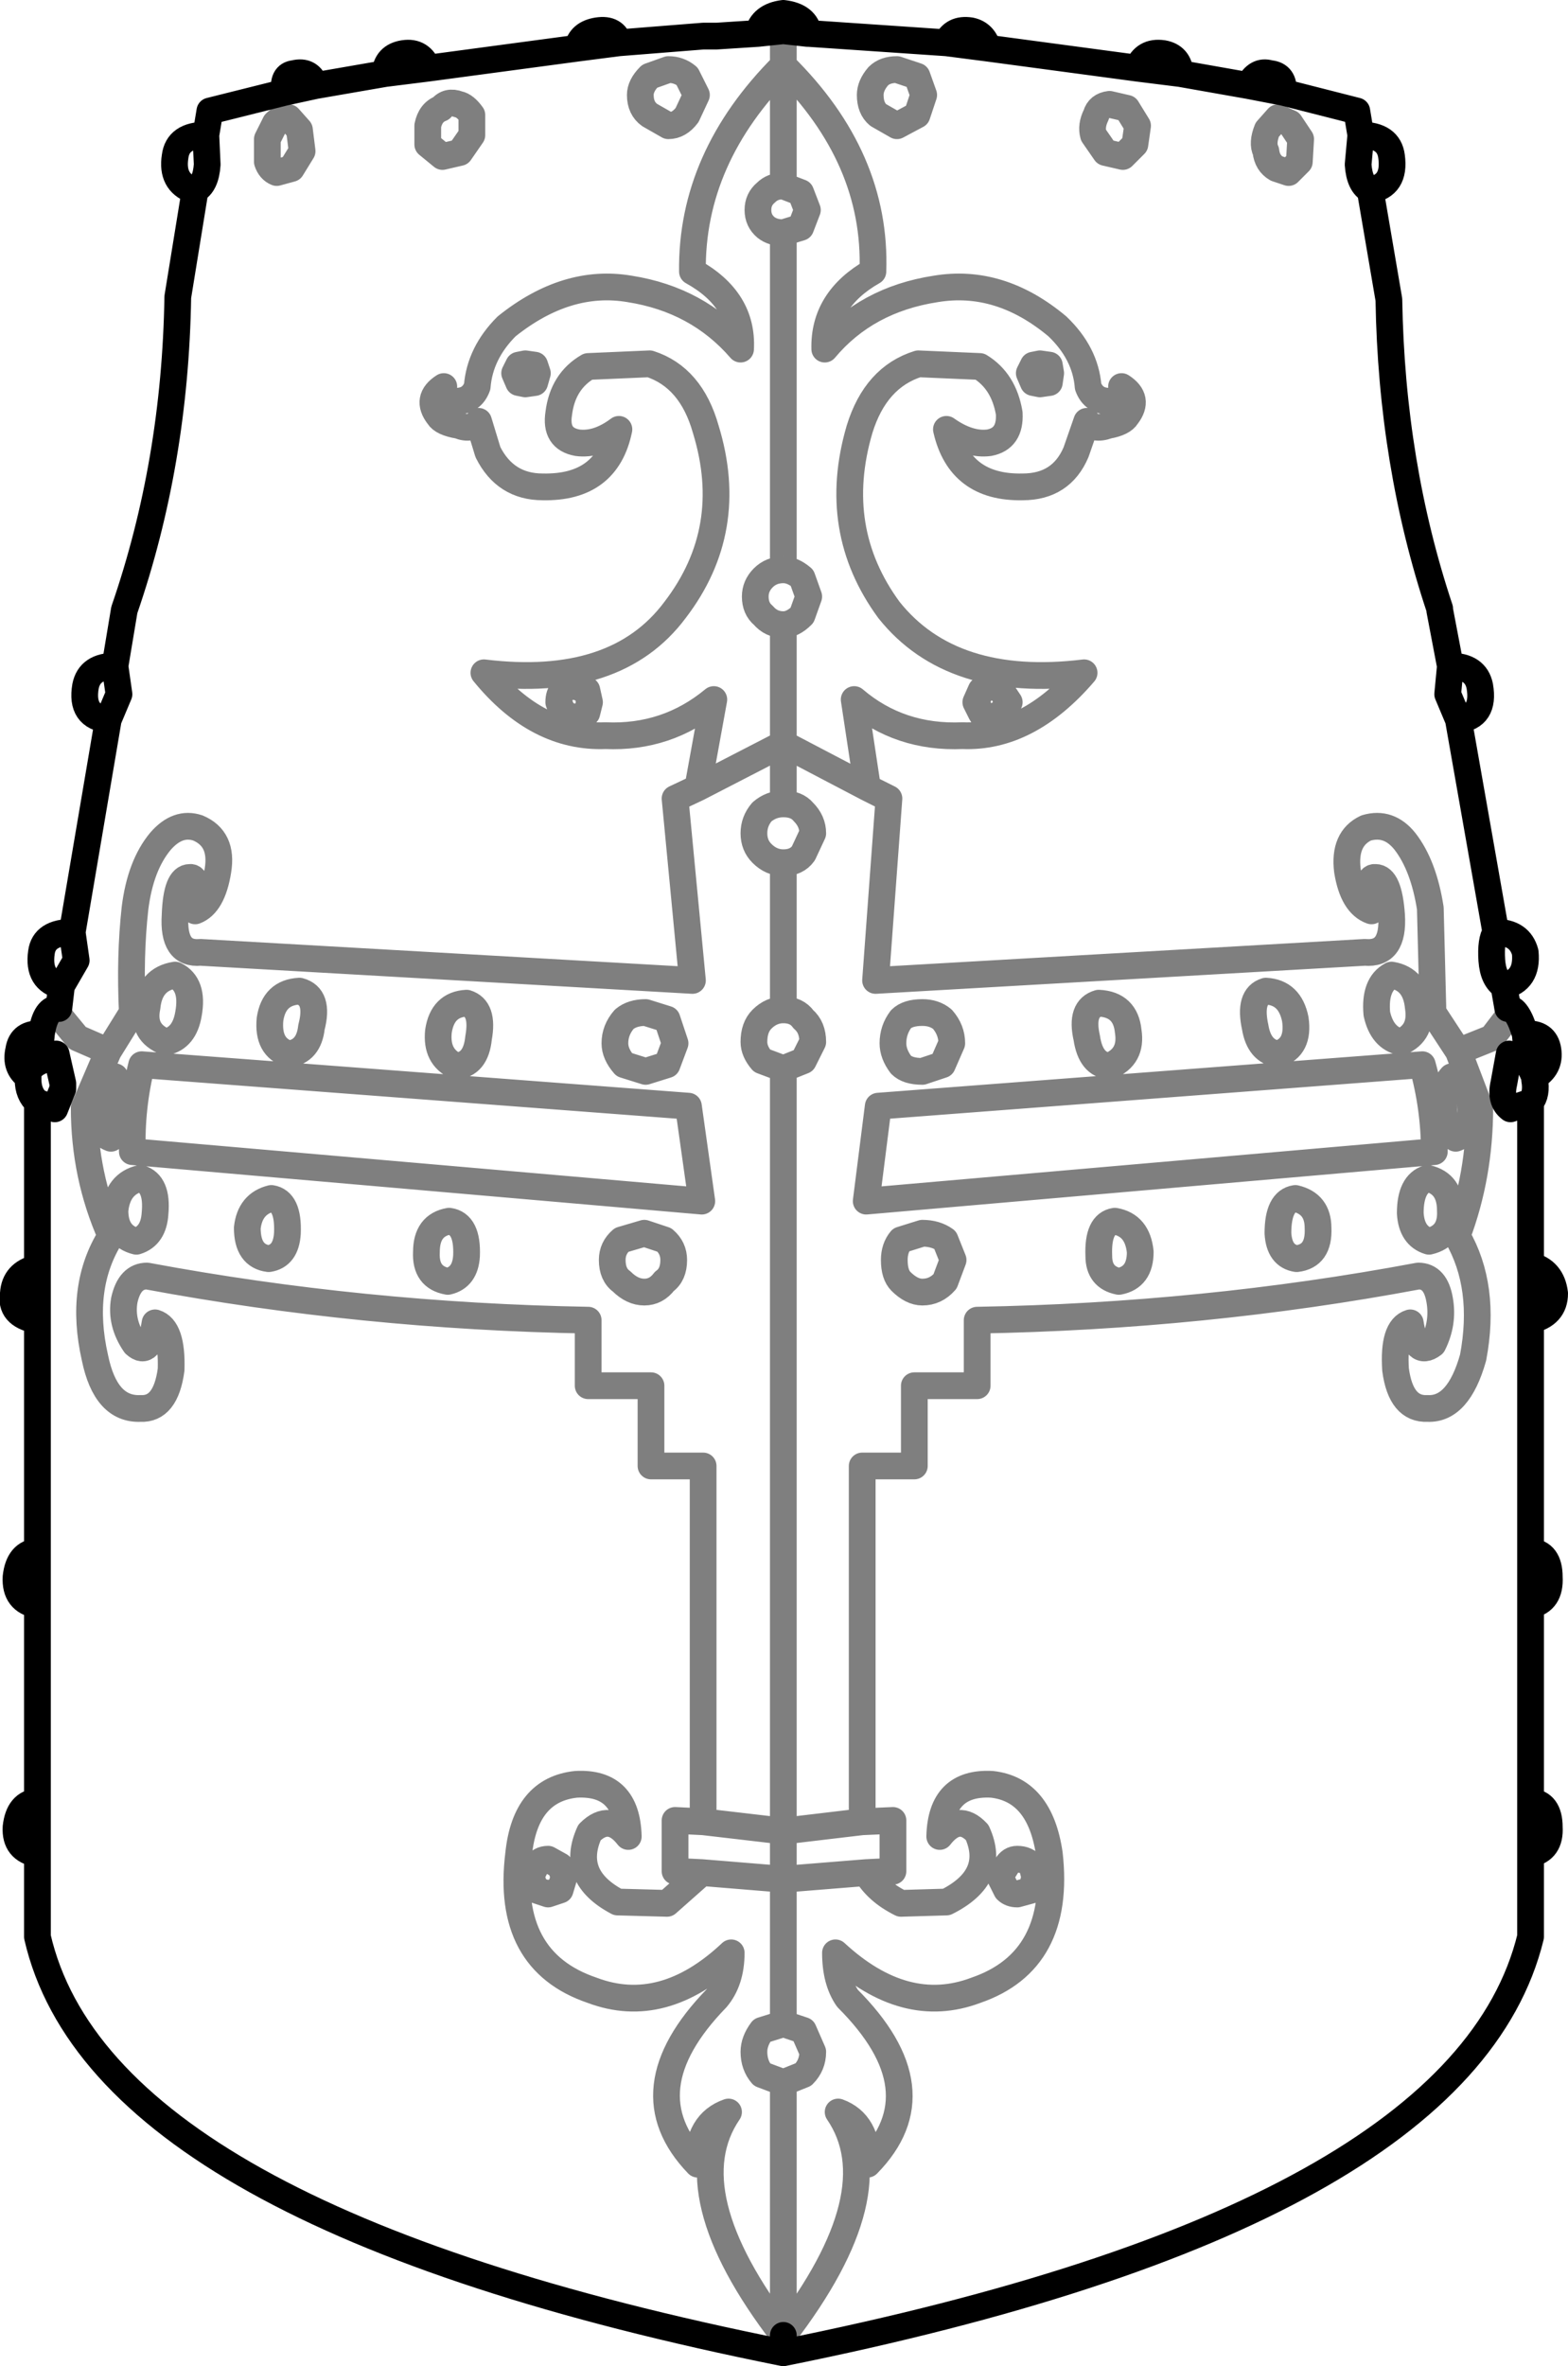<?xml version="1.0" encoding="UTF-8" standalone="no"?>
<svg xmlns:xlink="http://www.w3.org/1999/xlink" height="88.45px" width="58.65px" xmlns="http://www.w3.org/2000/svg">
  <g transform="matrix(1.0, 0.0, 0.0, 1.0, -370.7, -94.55)">
    <path d="M406.1 96.15 L407.65 96.35 Q407.5 95.8 407.0 95.7 406.35 95.6 406.1 96.15 L400.95 95.8 400.9 95.8 400.0 95.7 399.05 95.8 397.5 95.9 397.0 95.9 393.85 96.15 392.3 96.35 386.7 97.1 385.1 97.3 382.5 97.75 Q382.3 97.15 381.7 97.3 381.25 97.35 381.35 98.0 L378.55 98.7 378.4 99.6 378.45 100.7 Q378.4 101.45 378.0 101.65 L377.35 105.65 Q377.25 111.85 375.35 117.35 L375.0 119.45 375.15 120.5 374.75 121.45 373.4 129.4 373.55 130.45 373.0 131.4 372.9 132.25 M427.1 132.25 L426.95 131.4 Q426.55 131.15 426.5 130.45 426.45 129.7 426.65 129.4 L425.25 121.45 424.85 120.5 424.95 119.45 424.55 117.35 424.55 117.3 Q422.75 111.9 422.65 105.75 L421.95 101.65 Q421.55 101.45 421.5 100.7 L421.6 99.6 421.45 98.7 418.7 98.0 417.4 97.75 414.85 97.3 413.25 97.1 407.65 96.35 M414.85 97.3 Q414.8 96.65 414.2 96.55 413.5 96.45 413.25 97.1 M418.7 98.0 Q418.75 97.35 418.2 97.3 417.7 97.15 417.4 97.75 M381.35 98.0 L382.5 97.75 M386.7 97.1 Q386.45 96.45 385.8 96.55 385.15 96.65 385.1 97.3 M393.85 96.15 Q393.7 95.6 393.05 95.7 392.4 95.8 392.3 96.35 M400.95 95.8 Q400.85 95.15 400.0 95.05 399.2 95.15 399.05 95.8 M378.4 99.6 Q377.35 99.6 377.25 100.4 377.1 101.35 377.9 101.65 L378.0 101.65 M375.0 119.45 Q374.05 119.45 373.9 120.2 373.7 121.35 374.75 121.45 M373.4 129.4 Q372.35 129.4 372.25 130.15 372.1 131.2 373.0 131.4 M427.1 132.25 Q427.45 132.2 427.75 133.2 428.5 133.15 428.6 133.8 428.7 134.45 428.1 134.8 L428.1 134.9 Q428.2 135.45 427.95 135.75 L427.95 136.2 427.95 141.85 Q428.75 142.05 428.85 142.9 428.85 143.7 427.95 143.9 L427.95 152.55 Q428.65 152.6 428.65 153.5 428.7 154.4 427.95 154.55 L427.95 161.9 Q428.65 161.95 428.65 162.85 428.7 163.7 427.95 163.85 L427.95 166.95 Q425.4 177.4 400.0 182.5 374.5 177.4 372.1 166.95 L372.1 163.85 Q371.25 163.7 371.3 162.85 371.4 161.95 372.1 161.9 L372.1 154.55 Q371.25 154.4 371.3 153.5 371.4 152.6 372.1 152.55 L372.1 143.9 372.05 143.9 Q371.05 143.7 371.2 142.9 371.25 142.15 372.05 141.95 L372.1 141.85 372.1 136.2 372.1 135.75 Q371.75 135.45 371.75 134.9 L371.75 134.8 Q371.25 134.45 371.4 133.8 371.5 133.15 372.25 133.2 372.4 132.2 372.9 132.25 M372.25 133.2 L372.15 134.25 372.8 133.95 373.05 135.05 373.05 135.25 372.75 136.0 372.1 135.75 M371.75 134.8 Q371.75 134.45 372.15 134.25 M372.1 141.85 L372.1 143.9 M372.1 152.55 L372.1 154.55 M372.1 161.9 L372.1 163.85 M400.0 182.5 L400.0 181.85 M425.25 121.45 Q426.25 121.35 426.05 120.2 425.9 119.45 424.95 119.45 M421.95 101.65 Q422.9 101.5 422.75 100.4 422.65 99.6 421.6 99.6 M426.95 131.4 Q427.85 131.2 427.75 130.15 427.55 129.4 426.65 129.4 M428.1 134.8 L427.85 134.25 427.15 133.95 426.95 135.05 Q426.8 135.7 427.2 136.0 L427.95 135.75 M427.75 133.2 L427.85 134.25 M427.95 141.85 L427.95 143.9 M427.95 163.85 L427.95 161.9 M427.95 154.55 L427.95 152.55" fill="none" stroke="#000000" stroke-linecap="round" stroke-linejoin="round" stroke-width="1.0"/>
    <path d="M405.25 98.1 L405.0 97.4 404.25 97.15 Q403.8 97.15 403.55 97.4 403.25 97.75 403.25 98.1 403.25 98.6 403.55 98.85 L404.25 99.25 405.0 98.85 405.25 98.1 M400.0 95.7 L400.0 97.0 Q403.5 100.45 403.35 104.7 401.5 105.75 401.55 107.6 403.1 105.75 405.7 105.35 408.1 104.95 410.25 106.75 411.3 107.75 411.4 109.0 411.6 109.55 412.2 109.55 412.8 109.5 412.65 109.0 413.35 109.45 412.85 110.1 412.7 110.35 412.15 110.45 411.6 110.65 411.35 110.3 L410.95 111.45 Q410.4 112.75 408.95 112.75 406.6 112.8 406.1 110.6 406.95 111.2 407.7 111.1 408.5 110.95 408.45 110.0 408.25 108.8 407.35 108.25 L405.05 108.15 Q403.45 108.65 402.85 110.6 401.75 114.35 403.95 117.35 406.3 120.3 411.25 119.7 409.15 122.15 406.7 122.05 404.35 122.15 402.65 120.7 L403.15 124.0 403.95 124.4 403.45 131.2 421.75 130.15 Q422.85 130.25 422.75 128.75 422.65 127.35 422.15 127.35 421.75 127.3 422.0 128.6 421.3 128.35 421.1 127.1 420.95 125.9 421.8 125.5 422.65 125.25 423.25 126.0 423.95 126.9 424.2 128.5 L424.3 132.4 425.25 133.85 426.5 133.35 427.15 132.5 427.1 132.25 M412.2 98.45 Q411.8 98.5 411.7 98.85 411.5 99.25 411.6 99.6 L412.05 100.25 412.7 100.4 413.15 99.95 413.25 99.25 412.85 98.6 412.2 98.45 M372.9 132.25 L372.9 132.5 373.6 133.35 374.75 133.85 375.65 132.4 Q375.55 130.3 375.75 128.5 375.95 126.9 376.7 126.0 377.35 125.25 378.1 125.5 379.05 125.9 378.85 127.1 378.65 128.35 378.0 128.6 378.15 127.3 377.8 127.35 377.3 127.35 377.25 128.75 377.15 130.25 378.2 130.15 L396.6 131.2 395.95 124.4 396.8 124.0 397.4 120.7 Q395.65 122.15 393.35 122.05 390.8 122.15 388.8 119.7 393.75 120.3 395.95 117.35 398.25 114.35 397.1 110.6 396.55 108.65 395.0 108.15 L392.7 108.25 Q391.75 108.8 391.6 110.0 391.45 110.95 392.3 111.1 393.05 111.2 393.85 110.6 393.4 112.8 391.0 112.75 389.6 112.75 388.95 111.45 L388.6 110.3 Q388.35 110.65 387.85 110.45 387.25 110.35 387.1 110.1 386.6 109.45 387.3 109.0 387.25 109.5 387.75 109.55 388.35 109.55 388.55 109.0 388.65 107.75 389.65 106.75 391.9 104.95 394.25 105.35 396.8 105.75 398.4 107.6 398.5 105.75 396.6 104.7 396.55 100.45 400.0 97.0 L400.0 101.5 400.65 101.75 400.9 102.4 400.65 103.05 400.0 103.25 400.0 115.85 Q400.35 115.85 400.7 116.15 L400.95 116.85 400.7 117.55 Q400.35 117.9 400.0 117.9 L400.0 122.35 403.15 124.0 M388.35 98.85 L388.35 99.6 387.9 100.25 387.25 100.4 386.7 99.95 386.7 99.25 Q386.8 98.75 387.2 98.6 387.45 98.3 387.85 98.45 388.1 98.5 388.35 98.85 M396.75 98.1 L396.4 98.85 Q396.1 99.25 395.7 99.25 L395.0 98.85 Q394.65 98.6 394.65 98.1 394.65 97.75 395.0 97.4 L395.7 97.15 Q396.1 97.15 396.4 97.4 L396.75 98.1 M400.0 101.5 Q399.6 101.5 399.35 101.75 399.05 102.0 399.05 102.4 399.05 102.8 399.35 103.05 399.6 103.25 400.0 103.25 M390.35 108.15 L390.7 108.2 390.8 108.5 390.7 108.85 390.35 108.9 390.1 108.85 389.95 108.5 390.1 108.2 390.35 108.15 M391.6 120.8 Q391.6 120.5 391.75 120.35 392.0 120.2 392.2 120.2 L392.65 120.35 392.75 120.8 392.65 121.2 392.2 121.4 391.75 121.2 391.6 120.8 M400.0 115.85 Q399.55 115.85 399.25 116.15 398.95 116.45 398.95 116.85 398.95 117.3 399.25 117.55 399.55 117.9 400.0 117.9 M381.6 100.85 L381.05 101.0 Q380.8 100.9 380.7 100.6 L380.7 99.75 381.0 99.15 Q381.25 98.9 381.5 98.95 L381.9 99.4 382.0 100.2 381.6 100.85 M375.0 134.8 Q374.3 135.15 374.3 135.9 374.2 136.85 374.85 137.1 L375.3 135.95 375.0 134.8 M377.25 131.0 Q376.3 131.15 376.2 132.2 376.0 133.15 376.9 133.5 377.6 133.35 377.75 132.45 377.95 131.35 377.25 131.0 M382.35 132.95 Q382.65 131.8 381.9 131.6 380.95 131.65 380.8 132.65 380.7 133.7 381.5 133.95 382.25 133.85 382.35 132.95 M381.45 140.65 Q381.5 139.45 380.85 139.35 380.05 139.55 379.95 140.45 379.95 141.5 380.75 141.6 381.4 141.5 381.45 140.65 M375.0 139.8 Q375.0 140.75 375.8 140.95 376.45 140.75 376.5 139.9 376.6 138.8 375.95 138.6 375.1 138.8 375.0 139.8 M400.0 181.85 Q395.9 176.5 397.95 173.5 396.8 173.9 396.8 175.45 394.15 172.7 397.5 169.25 398.05 168.6 398.05 167.55 395.5 169.95 392.85 168.95 389.6 167.85 390.1 163.85 390.35 161.45 392.25 161.25 394.15 161.15 394.2 163.2 393.5 162.3 392.75 163.05 392.0 164.7 393.8 165.65 L395.65 165.7 396.95 164.55 395.95 164.5 395.95 162.6 397.0 162.65 397.0 149.35 395.05 149.35 395.05 146.35 392.7 146.35 392.7 143.9 Q384.25 143.75 376.2 142.25 375.55 142.25 375.35 143.15 375.2 144.0 375.75 144.8 376.3 145.3 376.5 144.0 377.15 144.2 377.1 145.75 376.9 147.25 375.95 147.2 374.65 147.25 374.25 145.3 373.65 142.65 374.85 140.75 373.85 138.5 373.85 135.95 L374.75 133.85 M375.65 137.6 L396.95 139.45 396.45 135.9 376.0 134.35 Q375.6 135.95 375.65 137.6 M400.0 122.35 L400.0 124.6 Q400.5 124.6 400.75 124.9 401.1 125.25 401.1 125.7 L400.75 126.45 Q400.5 126.8 400.0 126.8 L400.0 132.3 Q400.5 132.3 400.75 132.65 401.1 132.95 401.1 133.5 L400.75 134.2 400.0 134.5 400.0 163.0 402.95 162.65 402.95 149.35 404.9 149.35 404.9 146.35 407.25 146.35 407.25 143.9 Q415.75 143.75 423.75 142.25 424.4 142.25 424.55 143.15 424.7 144.0 424.3 144.8 423.65 145.3 423.45 144.0 422.8 144.2 422.9 145.75 423.1 147.25 424.1 147.2 425.25 147.25 425.8 145.3 426.3 142.65 425.2 140.75 426.05 138.5 426.05 135.95 L425.25 133.85 M400.0 124.6 Q399.55 124.6 399.2 124.9 398.9 125.25 398.9 125.7 398.9 126.15 399.2 126.45 399.55 126.8 400.0 126.8 M400.0 132.3 Q399.55 132.3 399.2 132.65 398.9 132.95 398.9 133.5 398.9 133.85 399.2 134.2 L400.0 134.5 M395.95 133.55 L395.65 134.35 394.85 134.6 394.05 134.35 Q393.7 133.95 393.7 133.55 393.7 133.05 394.05 132.65 394.35 132.4 394.85 132.4 L395.65 132.65 395.95 133.55 M404.1 133.55 Q404.1 133.95 404.4 134.35 404.65 134.6 405.2 134.6 L405.95 134.35 406.3 133.55 Q406.3 133.05 405.95 132.65 405.65 132.4 405.2 132.4 404.65 132.4 404.4 132.65 404.1 133.05 404.1 133.55 M388.15 132.05 Q387.25 132.1 387.1 133.1 387.0 134.05 387.75 134.4 388.5 134.35 388.6 133.35 388.8 132.25 388.15 132.05 M393.95 140.9 L394.8 140.65 395.55 140.9 Q395.9 141.2 395.9 141.65 395.9 142.2 395.55 142.45 395.25 142.85 394.8 142.85 394.35 142.85 393.95 142.45 393.6 142.2 393.6 141.65 393.6 141.2 393.95 140.9 M386.65 141.35 Q386.6 142.3 387.45 142.45 388.1 142.3 388.15 141.5 388.2 140.3 387.5 140.2 386.65 140.35 386.65 141.35 M404.4 142.45 Q404.8 142.85 405.2 142.85 405.7 142.85 406.05 142.45 L406.35 141.65 406.05 140.9 Q405.7 140.65 405.2 140.65 L404.4 140.9 Q404.15 141.2 404.15 141.65 404.15 142.2 404.4 142.45 M403.55 135.9 L423.9 134.35 Q424.35 135.95 424.35 137.6 L403.1 139.45 403.55 135.9 M400.0 122.35 L396.8 124.0 M391.8 164.7 L391.65 165.2 391.2 165.35 390.75 165.2 390.55 164.7 390.75 164.3 Q390.9 164.05 391.2 164.05 L391.65 164.3 391.8 164.7 M403.1 164.55 L400.0 164.8 400.0 170.2 400.75 170.45 401.1 171.25 Q401.1 171.75 400.75 172.1 L400.0 172.4 400.0 181.85 Q404.1 176.5 402.05 173.5 403.15 173.9 403.15 175.45 405.85 172.7 402.4 169.25 401.95 168.6 401.95 167.55 404.55 169.95 407.2 168.95 410.4 167.85 409.95 163.85 409.6 161.45 407.8 161.25 405.9 161.15 405.85 163.2 406.55 162.3 407.25 163.05 408.0 164.7 406.1 165.65 L404.4 165.7 Q403.5 165.25 403.1 164.55 L404.1 164.5 404.1 162.6 402.95 162.65 M396.95 164.55 L400.0 164.8 400.0 163.0 397.0 162.65 M400.0 170.2 L399.2 170.45 Q398.9 170.85 398.9 171.25 398.9 171.75 399.2 172.1 L400.0 172.4 M419.35 99.75 L418.95 99.15 418.5 98.95 418.1 99.4 Q417.9 99.9 418.05 100.2 418.1 100.65 418.45 100.85 L418.9 101.0 419.3 100.6 419.35 99.75 M409.6 108.15 L409.35 108.2 409.2 108.5 409.35 108.85 409.6 108.9 409.95 108.85 410.0 108.5 409.95 108.2 409.6 108.15 M408.45 120.8 L408.15 120.35 Q408.05 120.2 407.8 120.2 L407.4 120.35 407.2 120.8 407.4 121.2 Q407.5 121.4 407.8 121.4 L408.15 121.2 408.45 120.8 M418.05 131.6 Q418.95 131.65 419.15 132.65 419.3 133.7 418.5 133.95 417.8 133.85 417.65 132.95 417.4 131.8 418.05 131.6 M423.1 133.5 Q422.4 133.35 422.2 132.45 422.1 131.35 422.75 131.0 423.65 131.15 423.75 132.2 423.9 133.15 423.1 133.5 M425.0 134.8 Q425.65 135.15 425.7 135.9 425.8 136.85 425.15 137.1 424.7 136.65 424.7 135.95 424.6 135.25 425.0 134.8 M411.8 132.05 Q412.8 132.1 412.9 133.1 413.05 134.05 412.2 134.4 411.5 134.35 411.35 133.35 411.1 132.25 411.8 132.05 M413.35 141.35 Q413.35 142.3 412.55 142.45 411.8 142.3 411.8 141.5 411.75 140.3 412.4 140.2 413.25 140.35 413.35 141.35 M424.15 140.95 Q423.5 140.75 423.45 139.9 423.45 138.8 424.1 138.6 424.95 138.8 424.95 139.8 425.0 140.75 424.15 140.95 M418.5 140.65 Q418.5 139.45 419.15 139.35 420.0 139.55 420.0 140.45 420.05 141.5 419.2 141.6 418.55 141.5 418.5 140.65 M408.35 165.2 Q408.5 165.35 408.75 165.35 L409.3 165.2 409.4 164.7 409.3 164.3 Q409.1 164.05 408.75 164.05 408.5 164.05 408.35 164.3 L408.1 164.7 408.35 165.2" fill="none" stroke="#000000" stroke-linecap="round" stroke-linejoin="round" stroke-opacity="0.502" stroke-width="1.0"/>
  </g>
</svg>
